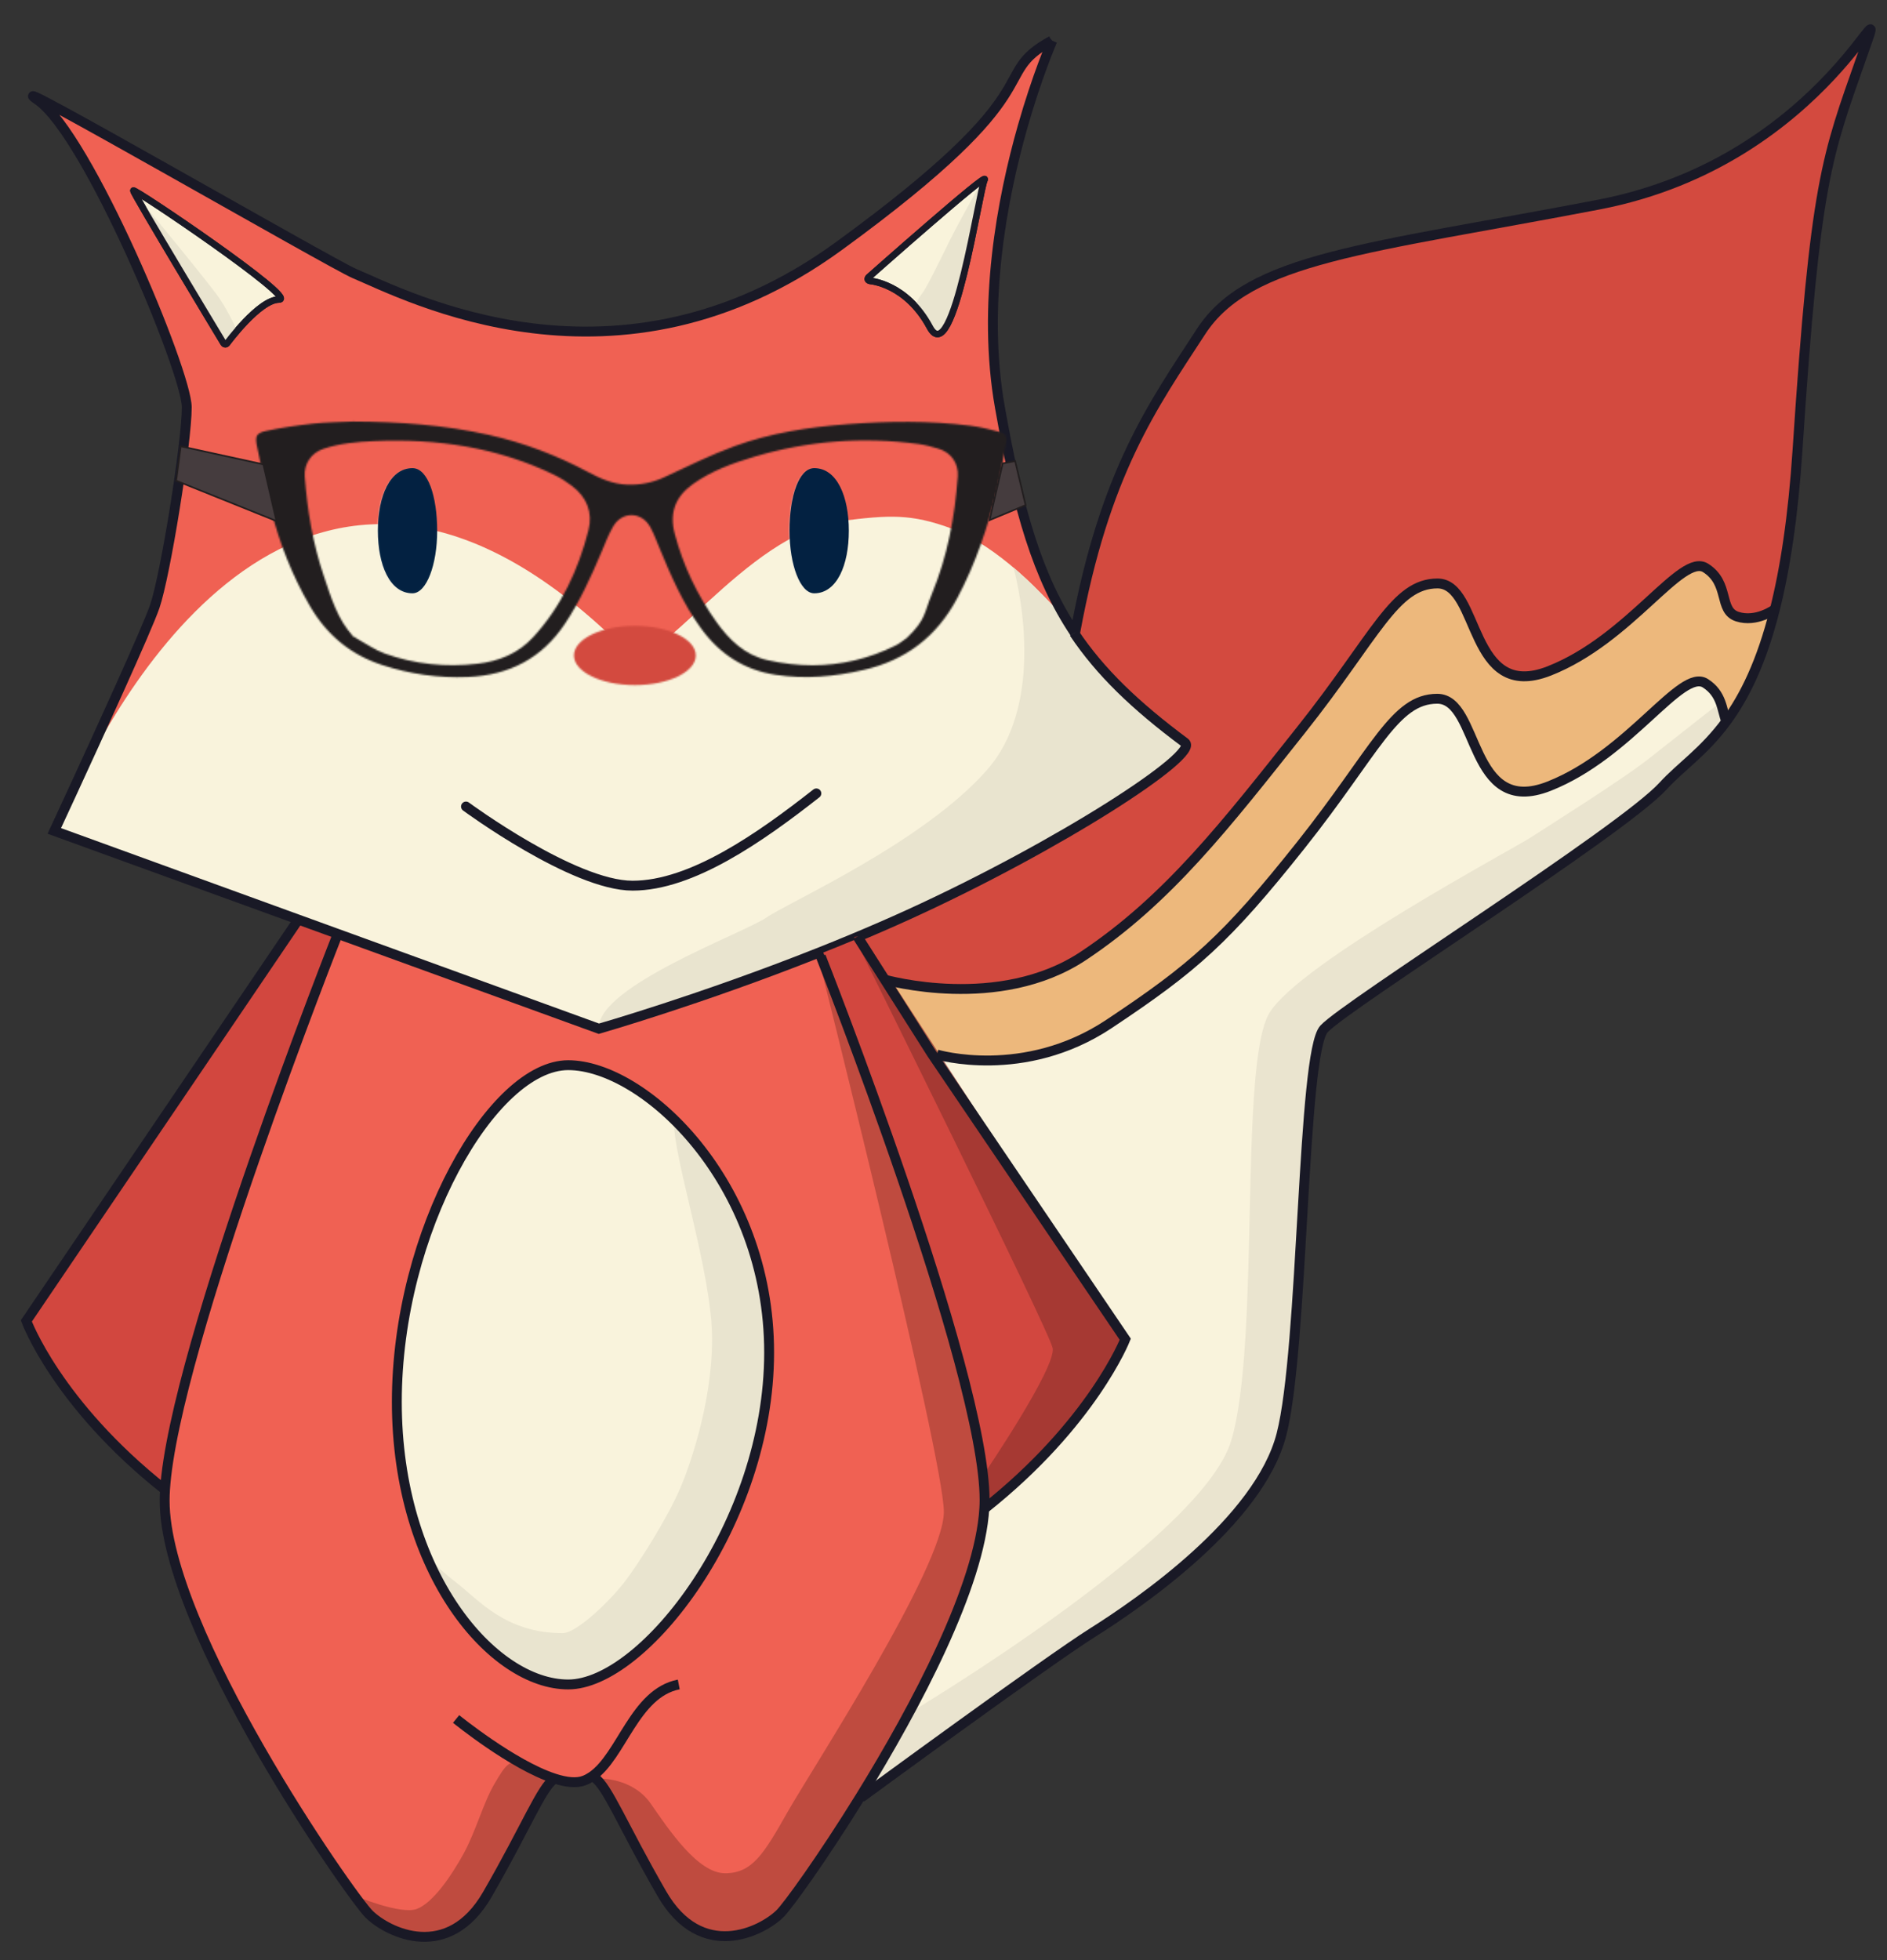 <?xml version="1.0" encoding="UTF-8"?>
<svg width="1146px" height="1190px" viewBox="0 0 1146 1190" version="1.1" xmlns="http://www.w3.org/2000/svg" xmlns:xlink="http://www.w3.org/1999/xlink">
    <rect x="0" y="0" width="1146" height="1190" fill="#333333" stroke="none"/>
    <!-- Generator: Sketch 41.2 (35397) - http://www.bohemiancoding.com/sketch -->
    <title>deweyFox</title>
    <desc>Created with Sketch.</desc>
    <defs>
        <path d="M0.557,204.713 C0.557,308.542 58.795,376.253 104.635,376.253 C150.475,376.253 226.657,278.544 226.657,174.714 C226.657,70.884 150.475,0.254 104.635,0.254 C58.795,0.254 0.557,100.884 0.557,204.713 Z" id="path-1"></path>
        <path d="M0.557,18.253 C0.557,28.195 17.122,36.253 37.557,36.253 C57.991,36.253 74.557,28.195 74.557,18.253 C74.557,8.312 57.991,0.253 37.557,0.253 C17.122,0.253 0.557,8.312 0.557,18.253 Z" id="path-3"></path>
        <path d="M0.557,37.753 C0.557,58.464 7.713,75.254 21.066,75.254 C29.075,75.254 35.566,58.464 35.566,37.753 C35.566,17.042 29.976,0.253 21.066,0.253 C7.708,0.253 0.557,17.042 0.557,37.753 Z" id="path-5"></path>
        <path d="M0.557,37.753 C0.557,58.464 7.049,75.254 15.057,75.254 C28.41,75.254 35.567,58.464 35.567,37.753 C35.567,17.042 28.415,0.253 15.057,0.253 C6.148,0.253 0.557,17.042 0.557,37.753 Z" id="path-7"></path>
        <path d="M35.268,2.222 C25.671,3.267 16.067,4.642 6.634,6.658 C0.618,7.944 -0.193,9.872 1.063,15.92 C3.741,28.803 6.297,41.729 9.557,54.47 C14.808,74.986 22.475,94.568 33.191,112.954 C43.329,130.352 57.67,142.396 76.79,148.697 C93.798,154.3 111.237,156.808 129.176,156.05 C154.191,154.991 174.06,144.803 188.075,123.77 C197.171,110.118 203.904,95.287 210.266,80.251 C212.487,75.001 214.523,69.61 217.365,64.701 C222.815,55.287 234.714,55.549 239.93,65.078 C242.046,68.944 243.601,73.126 245.285,77.217 C252.391,94.474 259.789,111.583 270.9,126.765 C282.15,142.138 296.868,151.823 315.994,154.727 C334.067,157.471 351.764,155.862 369.451,151.794 C395.123,145.891 413.916,131.57 426.341,108.22 C437.509,87.236 444.958,65.02 450.504,42.079 C452.691,33.029 454.179,23.807 455.88,14.643 C456.426,11.699 456.579,8.415 452.898,7.459 C446.714,5.852 440.467,4.247 434.142,3.464 C409.383,0.394 384.569,0.689 359.715,2.561 C336.338,4.32 313.252,7.834 291.23,15.868 C276.595,21.208 262.552,28.213 248.389,34.782 C241.208,38.112 233.861,39.534 226.002,39.275 C217.309,38.989 209.678,35.643 202.233,31.665 C183.086,21.436 162.98,13.78 141.78,9.038 C114.649,2.969 87.115,1.079 59.383,0.953 C51.342,1.343 43.257,1.35 35.268,2.222 Z M311.083,145.83 C297.352,142.765 287.818,133.497 279.985,122.499 C268.402,106.238 259.892,88.417 254.771,69.1 C251.415,56.442 255.113,46.538 265.906,38.862 C277.074,30.921 289.844,26.284 302.807,22.41 C335.557,12.625 368.964,10.107 402.855,14.622 C406.989,15.173 411.082,16.295 415.086,17.506 C422.578,19.773 427.237,26.331 426.666,34.251 C424.898,58.776 420.409,82.737 410.961,105.583 C406.065,117.421 407.422,121.105 395.764,132.31 C393.522,133.847 391.427,135.674 389.016,136.875 C372.64,145.034 355.735,148.939 338.402,148.939 C329.406,148.938 320.292,147.886 311.083,145.83 Z M41.596,94.548 C34.99,74.994 31.605,54.836 30.085,34.326 C29.518,26.677 34.034,20.013 41.254,17.585 C51.316,14.202 61.777,13.294 72.276,12.847 C110.372,11.224 147.192,16.555 181.79,33.44 C185.535,35.268 189.118,37.57 192.433,40.102 C201.345,46.908 205.118,56.16 202.367,66.955 C196.224,91.055 185.899,113.176 168.916,131.761 C159.783,141.757 148.054,146.533 134.85,148.028 C115.667,150.199 96.829,148.361 78.676,141.818 C72.742,139.68 67.407,135.878 61.818,132.801 C60.948,132.323 60.186,131.651 59.374,131.068 C61.312,133.041 60.164,132.111 59.14,131.181 C58.158,130.288 57.29,129.396 59.374,131.068 C50.107,121.638 45.772,106.911 41.596,94.548 Z M59.594,130.865 L59.813,130.662 C59.74,130.73 59.667,130.798 59.594,130.865 Z M59.374,131.068 C59.448,131.001 59.521,130.933 59.594,130.865 L59.374,131.068 Z" id="path-9"></path>
    </defs>
    <g id="Page-1" stroke="none" stroke-width="1" fill="none" fill-rule="evenodd">
        <g id="deweyFox">
            <path d="M970.15,124.248 C1111.4,97.158 1151.52,-26.692 1130.02,34.488 C1108.52,95.678 1101.79,109.468 1091.02,272.888 C1088.33,313.808 1083.45,345.298 1077.25,369.968 C1077.25,369.968 1066.21,378.108 1054.6,374.388 C1042.99,370.668 1050.14,354.248 1035.35,344.838 C1020.56,335.428 989.72,387.868 940.45,407.318 C891.18,426.778 898.55,354.248 872.5,354.248 C846.45,354.248 835.12,385.948 789.71,443.088 C744.29,500.238 709.07,546.028 657.42,580.368 C606.21,614.418 536.71,595.878 535.56,595.578 L535.55,595.568 L518,569.678 C529.3,564.968 540.7,560.028 552.01,554.868 C643.14,513.308 729.18,457.648 719.69,450.588 C689.52,428.148 668.25,407.758 652.34,383.968 C670.16,286.538 699.52,246.248 728.73,201.318 C757.94,156.388 828.89,151.328 970.15,124.248" id="Fill-10-Copy-2" fill="#D34A3F"></path>
            <path d="M354.94,1081.195 C350.23,1083.065 343.87,1082.335 336.8,1080.055 C328.74,1085.505 319.99,1108.795 296.01,1150.345 C272.03,1191.885 235.43,1173.395 224.29,1162.535 C213.14,1151.675 100,989.525 100,911.285 C100,909.225 100.07,907.025 100.22,904.705 C105.48,819.185 205.26,566.915 205.26,566.915 L364.42,624.485 C364.42,624.485 426.23,606.755 497.5,578.475 C497.5,578.475 598.01,833.045 598.01,911.285 C598.01,912.915 597.96,914.575 597.86,916.275 C595.2,963.395 556.33,1036.835 522.64,1091.375 C499.17,1129.365 478.21,1158.165 473.73,1162.535 C462.59,1173.395 425.98,1191.885 402.01,1150.345 C378.03,1108.795 367.48,1084.245 359.42,1078.795 C358,1079.765 356.51,1080.575 354.94,1081.195 Z" id="Fill-18-Copy-2" fill="#F06153"></path>
            <g id="Group-3-Copy-2" transform="translate(240, 645.715)">
                <mask id="mask-2" fill="white">
                    <use xlink:href="#path-1"></use>
                </mask>
                <g id="Clip-2"></g>
                <polygon id="Fill-1" fill="#F9F3DC" mask="url(#mask-2)" points="-4.443 381.253 231.657 381.253 231.657 -4.747 -4.443 -4.747"></polygon>
            </g>
            <path d="M168.773,182.155 C180.843,182.155 80.293,114.185 80.293,116.065 C80.293,117.945 135.003,208.595 135.003,208.595 C135.563,209.535 136.573,209.575 137.233,208.705 C137.233,208.705 156.703,182.155 168.773,182.155 M597.713,109.415 C600.973,103.315 527.533,168.415 527.533,168.415 C526.293,169.505 526.623,170.565 528.263,170.865 C528.263,170.865 550.253,172.405 564.493,198.985 C578.733,225.555 594.453,115.515 597.713,109.415 M606.813,247.305 C617.943,310.075 629.743,350.555 652.253,384.215 C627.643,351.235 597.823,328.545 577.853,321.205 C553.183,312.135 540.133,312.955 511.013,316.585 C452.373,323.875 397.543,412.885 380.963,396.205 C191.713,205.875 74.273,417.005 44.063,482.575 L43.283,482.215 C59.393,447.265 89.253,382.035 93.973,368.255 C100.503,349.215 113.423,268.805 113.423,247.305 C113.423,225.795 53.263,81.755 22.993,60.785 C-7.277,39.815 201.733,160.385 215.173,166.035 C246.793,179.335 375.213,247.075 509.303,149.515 C643.393,51.965 599.223,46.215 638.643,24.715 C638.373,25.345 629.493,45.685 620.603,76.895 C608.203,120.475 595.803,185.265 606.813,247.305" id="Fill-6-Copy-2" fill="#F06153"></path>
            <path d="M1055.04,374.385 C1066.65,378.105 1077.69,369.965 1077.69,369.965 C1069.54,402.405 1059.12,423.025 1048.39,437.705 L1048.38,437.695 C1045.76,431.005 1045.92,421.275 1035.79,414.835 C1021,405.425 990.16,457.865 940.89,477.315 C891.62,496.775 898.99,424.245 872.94,424.245 C846.89,424.245 835.56,455.945 790.15,513.085 C744.73,570.235 725.22,587.375 673.58,621.705 C621.93,656.045 565.86,639.625 565.86,639.625 L536,595.575 C537.15,595.875 606.65,614.415 657.86,580.365 C709.51,546.025 744.73,500.235 790.15,443.085 C835.56,385.945 846.89,354.245 872.94,354.245 C898.99,354.245 891.62,426.775 940.89,407.315 C990.16,387.865 1021,335.425 1035.79,344.835 C1050.58,354.245 1043.43,370.665 1055.04,374.385" id="Fill-12-Copy-2" fill="#EDB87C"></path>
            <path d="M1047.96,437.695 L1047.97,437.705 C1034.26,456.455 1020.05,465.515 1009.46,477.145 C984.24,504.795 816.96,610.035 803.48,624.665 C790,639.295 791.14,818.365 777.61,870.915 C764.08,923.475 691.26,973.375 663.06,991.135 C634.85,1008.895 522.36,1091.405 522.36,1091.405 L522,1091.175 C555.69,1036.635 594.56,963.195 597.22,916.075 L597.23,916.075 C662.9,864.145 682.97,812.995 682.97,812.995 L565.44,639.625 C565.44,639.625 621.51,656.045 673.16,621.705 C724.8,587.375 744.31,570.235 789.73,513.085 C835.14,455.945 846.47,424.245 872.52,424.245 C898.57,424.245 891.2,496.775 940.47,477.315 C989.74,457.865 1020.58,405.425 1035.37,414.835 C1045.5,421.275 1045.34,431.005 1047.96,437.695" id="Fill-14-Copy-2" fill="#F9F3DC"></path>
            <path d="M181.51,557.715 L205.33,566.365 C205.26,566.565 105.48,818.835 100.22,904.355 C34.54,852.425 16,801.845 16,801.845 L181.51,557.715 Z" id="Fill-20-Copy-2" fill="#D2473F"></path>
            <path d="M135.71,208.283 C136.27,209.223 137.28,209.263 137.94,208.393 C137.94,208.393 157.41,181.843 169.48,181.843 C181.55,181.843 81,113.873 81,115.753 C81,117.633 135.71,208.283 135.71,208.283 Z" id="Stroke-23-Copy-2" stroke="#191926" stroke-width="4" fill="#F9F3DB"></path>
            <path d="M527.751,168.118 C526.511,169.208 526.841,170.268 528.481,170.568 C528.481,170.568 550.471,172.108 564.711,198.688 C578.951,225.258 594.671,115.218 597.931,109.118 C601.191,103.018 527.751,168.118 527.751,168.118 Z" id="Stroke-25-Copy-2" stroke="#191926" stroke-width="4" fill="#F9F3DB"></path>
            <path d="M596.242,110.136 C596.242,110.136 582.664,134.272 577.025,145.568 C571.386,156.863 562.998,174.549 559.843,178.423 C556.687,182.298 556.118,186.09 556.118,186.09 L563.065,196.06 L567.022,201.139 L571.712,202.756 L582.159,180.56 L596.238,117.158 L597.259,111.776 L596.242,110.136 Z" id="Path-18" fill="#E9E4CF"></path>
            <path d="M527.751,168.118 C526.511,169.208 526.841,170.268 528.481,170.568 C528.481,170.568 550.471,172.108 564.711,198.688 C578.951,225.258 594.671,115.218 597.931,109.118 C601.191,103.018 527.751,168.118 527.751,168.118 Z" id="Stroke-25-Copy-3" stroke="#191926" stroke-width="4"></path>
            <path d="M215.67,1151.063 C215.67,1151.063 243.176,1162.656 253.067,1159.026 C262.957,1155.396 274.223,1138.759 281.566,1125.406 C288.91,1112.053 293.616,1094.307 300.276,1083.079 C306.936,1071.852 309.766,1066.278 320.905,1071.852 C332.043,1077.426 334.057,1081.147 334.057,1081.147 L314.869,1115.605 L287.525,1163.873 L267.816,1175.243 L246.47,1174.837 C246.47,1174.837 234.662,1170.327 228.572,1165.626 C222.482,1160.926 215.67,1151.063 215.67,1151.063 Z" id="Path-23" fill="#BF4B3F"></path>
            <path d="M181.61,557.715 L181.51,557.865 L16,801.995 C16,801.995 34.54,852.575 100.22,904.505" id="Stroke-31-Copy-2" stroke="#191926" stroke-width="6"></path>
            <path d="M205.26,566.715 C205.26,566.715 105.48,818.985 100.22,904.505 C100.07,906.825 100,909.025 100,911.085 C100,989.325 213.14,1151.475 224.29,1162.335 C235.43,1173.195 272.03,1191.685 296.01,1150.145 C319.99,1108.595 328.74,1085.305 336.8,1079.855" id="Stroke-33-Copy-2" stroke="#191926" stroke-width="6"></path>
            <path d="M551.665,1040.398 C551.665,1040.398 729.964,934.525 747.776,874.554 C765.588,814.583 752.236,645.534 771.017,614.88 C789.797,584.227 918.675,515.662 930.295,508.056 C941.914,500.45 985.546,473.207 1002.109,460.038 C1018.672,446.869 1044.862,426.428 1044.862,426.428 L1048.38,439.399 L1004.387,485.261 L886.838,568.082 L807.602,622.143 L801.381,631.433 L799.079,644.67 L788.715,767.747 L780.278,863.6 L771.017,888.568 L751.089,918.352 L703.734,964.074 L652.746,998.062 L581.223,1049.245 L524.929,1088.371 L547.232,1044.016 L551.665,1040.398 Z" id="Path-16" fill="#EAE4CF"></path>
            <path d="M44.09,482.267 C74.3,416.697 191.74,205.567 380.99,395.897 C397.57,412.577 452.4,323.567 511.04,316.277 C540.16,312.647 553.21,311.827 577.88,320.897 C597.85,328.237 627.67,350.927 652.28,383.907 C652.28,383.927 652.3,383.947 652.32,383.967 C668.23,407.757 689.5,428.147 719.67,450.587 C729.16,457.647 643.12,513.307 551.99,554.867 C540.68,560.027 529.28,564.967 517.98,569.677 C510.87,572.647 503.8,575.517 496.82,578.277 C425.55,606.557 363.74,624.287 363.74,624.287 L204.65,566.517 L180.83,557.867 L33,504.177 C33,504.177 37.15,495.247 43.31,481.907 L44.09,482.267 Z" id="Fill-8-Copy-2" fill="#F9F3DC"></path>
            <path d="M363.984,1079.849 C363.984,1079.849 384.135,1079.158 395.191,1095.062 C406.246,1110.966 423.8,1137.335 440.321,1137.335 C456.841,1137.335 463.819,1125.685 478.273,1100.206 C492.727,1074.728 573.209,951.284 573.209,917.943 C573.209,884.601 496.563,579.714 496.563,579.714 L499.964,582.521 L555.79,738.966 L590.975,862.868 L597.482,899.121 L597.84,917.797 L590.835,956.475 L566.569,1014.387 L520.05,1098.063 L480.508,1155.078 L468.565,1166.678 L447.642,1174.719 L424.527,1172.771 L408.95,1158.978 L380.747,1110.413 L363.984,1079.849 Z" id="Path-14" fill="#BF4B3F"></path>
            <path d="M518,569.715 L566.782,641.249" id="Stroke-39-Copy-2" stroke="#CF6C31" stroke-width="6"></path>
            <g id="Group-54-Copy-2" transform="translate(348, 379.715)">
                <mask id="mask-4" fill="white">
                    <use xlink:href="#path-3"></use>
                </mask>
                <g id="Clip-53"></g>
                <polygon id="Fill-52" fill="#D34A3F" mask="url(#mask-4)" points="-4.443 41.253 79.557 41.253 79.557 -4.747 -4.443 -4.747"></polygon>
            </g>
            <path d="M615.491,344.535 C615.491,344.535 638.085,423.228 599.597,467.266 C561.11,511.305 479.335,547.559 465.538,557.041 C451.74,566.523 363.702,598.43 363.702,623.916 C363.702,626.551 479.625,584.945 479.625,584.945 L599.597,533.314 L677.772,488.08 L719.543,455.461 L720.175,449.563 L667.418,405.855 L646.394,374.704 C646.394,374.704 634.217,362.065 628.128,356.121 C622.04,350.177 615.491,344.535 615.491,344.535 Z" id="Path-17" fill="#E9E4CF"></path>
            <g id="Group-62-Copy-2" transform="translate(229, 284.715)">
                <mask id="mask-6" fill="white">
                    <use xlink:href="#path-5"></use>
                </mask>
                <g id="Clip-61"></g>
                <polygon id="Fill-60" fill="#D8D8D8" mask="url(#mask-6)" points="-4.443 80.253 40.566 80.253 40.566 -4.747 -4.443 -4.747"></polygon>
            </g>
            <path d="M652.293,384.275 C668.203,408.065 689.473,428.455 719.643,450.895 C729.133,457.955 643.093,513.615 551.963,555.175 C540.653,560.335 529.253,565.275 517.953,569.985 C510.843,572.955 503.773,575.825 496.793,578.585 C425.523,606.865 363.713,624.595 363.713,624.595 L204.623,566.825 L180.803,558.175 L32.973,504.485 C32.973,504.485 37.123,495.555 43.283,482.215 C59.393,447.265 89.253,382.035 93.973,368.255 C100.503,349.215 113.423,268.805 113.423,247.305 C113.423,225.795 53.263,81.755 22.993,60.785 C-7.277,39.815 201.733,160.385 215.173,166.035 C246.793,179.335 375.213,247.075 509.303,149.515 C643.393,51.965 599.223,46.215 638.643,24.715" id="Stroke-27-Copy-2" stroke="#191926" stroke-width="6"></path>
            <path d="M639.099,24.715 L639.089,24.725 C638.819,25.355 629.939,45.695 621.049,76.905 C608.649,120.485 596.249,185.275 607.259,247.315 C618.389,310.085 630.189,350.565 652.699,384.225" id="Stroke-29-Copy-2" stroke="#191926" stroke-width="6"></path>
            <path d="M250.509,359.715 C258.517,359.715 265.009,342.926 265.009,322.215 C265.009,301.504 259.418,284.715 250.509,284.715 C237.151,284.715 230,301.504 230,322.215 C230,342.926 237.156,359.715 250.509,359.715 Z" id="Stroke-63-Copy-2" stroke="#062544" fill="#032141"></path>
            <g id="Group-67-Copy-2" transform="translate(479, 284.715)">
                <mask id="mask-8" fill="white">
                    <use xlink:href="#path-7"></use>
                </mask>
                <g id="Clip-66"></g>
                <polygon id="Fill-65" fill="#D8D8D8" mask="url(#mask-8)" points="-4.443 80.253 40.566 80.253 40.566 -4.747 -4.443 -4.747"></polygon>
            </g>
            <path d="M494.5,359.715 C486.492,359.715 480,342.926 480,322.215 C480,301.504 485.591,284.715 494.5,284.715 C507.858,284.715 515.009,301.504 515.009,322.215 C515.009,342.926 507.853,359.715 494.5,359.715 Z" id="Stroke-68-Copy-2" stroke="#032141" fill="#032141"></path>
            <path d="M277,1043.665 C277,1043.665 311.46,1071.705 336.8,1079.855 C343.87,1082.135 350.23,1082.865 354.94,1080.995 C356.51,1080.375 358,1079.565 359.42,1078.595 C377.6,1066.245 385.33,1027.955 412.22,1022.715" id="Stroke-35-Copy-2" stroke="#191926" stroke-width="6"></path>
            <path d="M568.58,639.665 L686.11,813.035 C686.11,813.035 666.04,864.185 600.37,916.115 L600.36,916.115 C600.46,914.415 600.51,912.755 600.51,911.125 C600.51,832.885 500,578.315 500,578.315 C506.98,575.555 514.05,572.685 521.16,569.715 L538.71,595.605 L538.72,595.615 L568.58,639.665 Z" id="Fill-16-Copy-2" fill="#D2473F"></path>
            <g id="Group-Copy" transform="translate(107, 254.715)">
                <g id="Group-72-Copy" transform="translate(48, 0.253)">
                    <mask id="mask-10" fill="white">
                        <use xlink:href="#path-9"></use>
                    </mask>
                    <g id="Clip-71"></g>
                    <polygon id="Fill-70" fill="#221E1F" mask="url(#mask-10)" points="-4.443 161.182 461.172 161.182 461.172 -4.047 -4.443 -4.047"></polygon>
                </g>
                <polygon id="Path-12-Copy-3" stroke="#221E1F" fill="#453C3E" points="52.943 27.218 2.754 16.253 -2.27373675e-13 37.147 60.897 61.642"></polygon>
                <polygon id="Path-12-Copy-2" stroke="#221E1F" fill="#453C3E" transform="translate(504.933, 43.161) scale(-1, 1) translate(-504.933, -43.161) " points="507.911 26.646 500.358 25.253 494 51.982 515.865 61.069"></polygon>
            </g>
            <path d="M283,489.678 C283,489.678 348.186,537.732 384.171,537.732 C420.156,537.732 461.835,508.353 495.784,481.715" id="Path-13-Copy-2" stroke="#191926" stroke-width="6" stroke-linecap="round"></path>
            <path d="M596.859,896.101 C596.859,896.101 641.814,830.032 639.266,818.412 C636.717,806.792 518.644,568.841 518.644,568.841 L523.778,568.175 L683.386,813.609 L673.28,834.092 L648.264,867.213 L611.3,906.23 L600.302,913.401 L596.859,896.101 Z" id="Path-15" fill="#97352F" opacity="0.732"></path>
            <path d="M520.749,568.644 L565.86,639.765 L683.39,813.135 C683.39,813.135 663.32,864.285 597.65,916.215" id="Stroke-37-Copy-2" stroke="#191926" stroke-width="6"></path>
            <path d="M498.497,580.715 C498.497,580.715 597.951,832.43 597.951,910.67 C597.951,912.3 597.901,913.96 597.801,915.66 C595.141,962.78 556.271,1036.22 522.581,1090.76 C499.111,1128.75 478.151,1157.55 473.671,1161.92 C462.531,1172.78 425.921,1191.27 401.951,1149.73 C377.971,1108.18 369.06,1084.691 361,1079.241" id="Stroke-41-Copy-2" stroke="#191926" stroke-width="6"></path>
            <path d="M81.408,116.763 L122.224,185.236 L135.376,208.518 L138.673,206.856 L143.765,200.249 C143.765,200.249 139.241,190.038 133.119,180.942 C126.997,171.847 81.408,116.763 81.408,116.763 Z" id="Path-19" fill="#E9E4CF"></path>
            <path d="M135.71,208.283 C136.27,209.223 137.28,209.263 137.94,208.393 C137.94,208.393 157.41,181.843 169.48,181.843 C181.55,181.843 81,113.873 81,115.753 C81,117.633 135.71,208.283 135.71,208.283 Z" id="Stroke-23-Copy-3" stroke="#191926" stroke-width="4"></path>
            <path d="M409.253,681.028 C409.253,704.669 432.474,773.152 432.474,812.972 C432.474,852.793 418.118,891.714 413.515,902.621 C405.929,920.599 389.243,947.159 380.234,959.258 C371.226,971.357 350.332,991.553 341.722,991.553 C306.941,991.553 290.671,971.314 277.343,961.05 C264.015,950.785 261.284,945.795 262.452,950.785 C263.619,955.776 297.476,1002.104 297.476,1002.104 L320.836,1016.29 L343.873,1023.618 L367.266,1016.084 L396.129,995.551 L426.741,956.673 L446.794,916.962 L461.542,872.778 L467.396,823.791 L466.016,791.335 L449.145,734.655 C449.145,734.655 409.253,678.484 409.253,681.028 Z" id="Path-20" fill="#E9E4CF"></path>
            <path d="M345.078,1022.715 C390.918,1022.715 467.1,925.005 467.1,821.176 C467.1,717.346 390.918,646.715 345.078,646.715 C299.238,646.715 241,747.345 241,851.174 C241,955.004 299.238,1022.715 345.078,1022.715 Z" id="Stroke-4-Copy-2" stroke="#191926" stroke-width="6"></path>
            <path d="M569,640.257 C569,640.257 621.839,656.045 673.489,621.705 C725.129,587.375 744.639,570.235 790.059,513.085 C835.469,455.945 846.799,424.245 872.849,424.245 C898.899,424.245 891.529,496.775 940.799,477.315 C990.069,457.865 1020.909,405.425 1035.699,414.835 C1045.829,421.275 1045.669,431.005 1048.289,437.695" id="Stroke-47-Copy-2" stroke="#191926" stroke-width="6"></path>
            <path d="M523,1091.408 C523,1091.408 635.49,1008.898 663.7,991.138 C691.9,973.378 764.72,923.478 778.25,870.918 C791.78,818.368 790.64,639.298 804.12,624.668 C817.6,610.038 984.88,504.798 1010.1,477.148 C1020.69,465.518 1034.9,456.458 1048.61,437.708 C1059.34,423.028 1069.76,402.408 1077.91,369.968 C1084.11,345.298 1088.99,313.808 1091.68,272.888 C1102.45,109.468 1109.18,95.678 1130.68,34.488 C1152.18,-26.692 1112.06,97.158 970.81,124.248 C829.55,151.328 758.6,156.388 729.39,201.318 C700.18,246.248 670.82,286.538 653,383.968" id="Stroke-43-Copy-2" stroke="#191926" stroke-width="6"></path>
            <path d="M536.877,594.669 C538.037,594.979 606.735,614.415 657.945,580.365 C709.595,546.025 744.815,500.235 790.235,443.085 C835.645,385.945 846.975,354.245 873.025,354.245 C899.075,354.245 891.705,426.775 940.975,407.315 C990.245,387.865 1021.085,335.425 1035.875,344.835 C1050.665,354.245 1043.515,370.665 1055.125,374.385 C1066.735,378.105 1077.775,369.965 1077.775,369.965" id="Stroke-45-Copy-2" stroke="#191926" stroke-width="6"></path>
        </g>
    </g>
</svg>